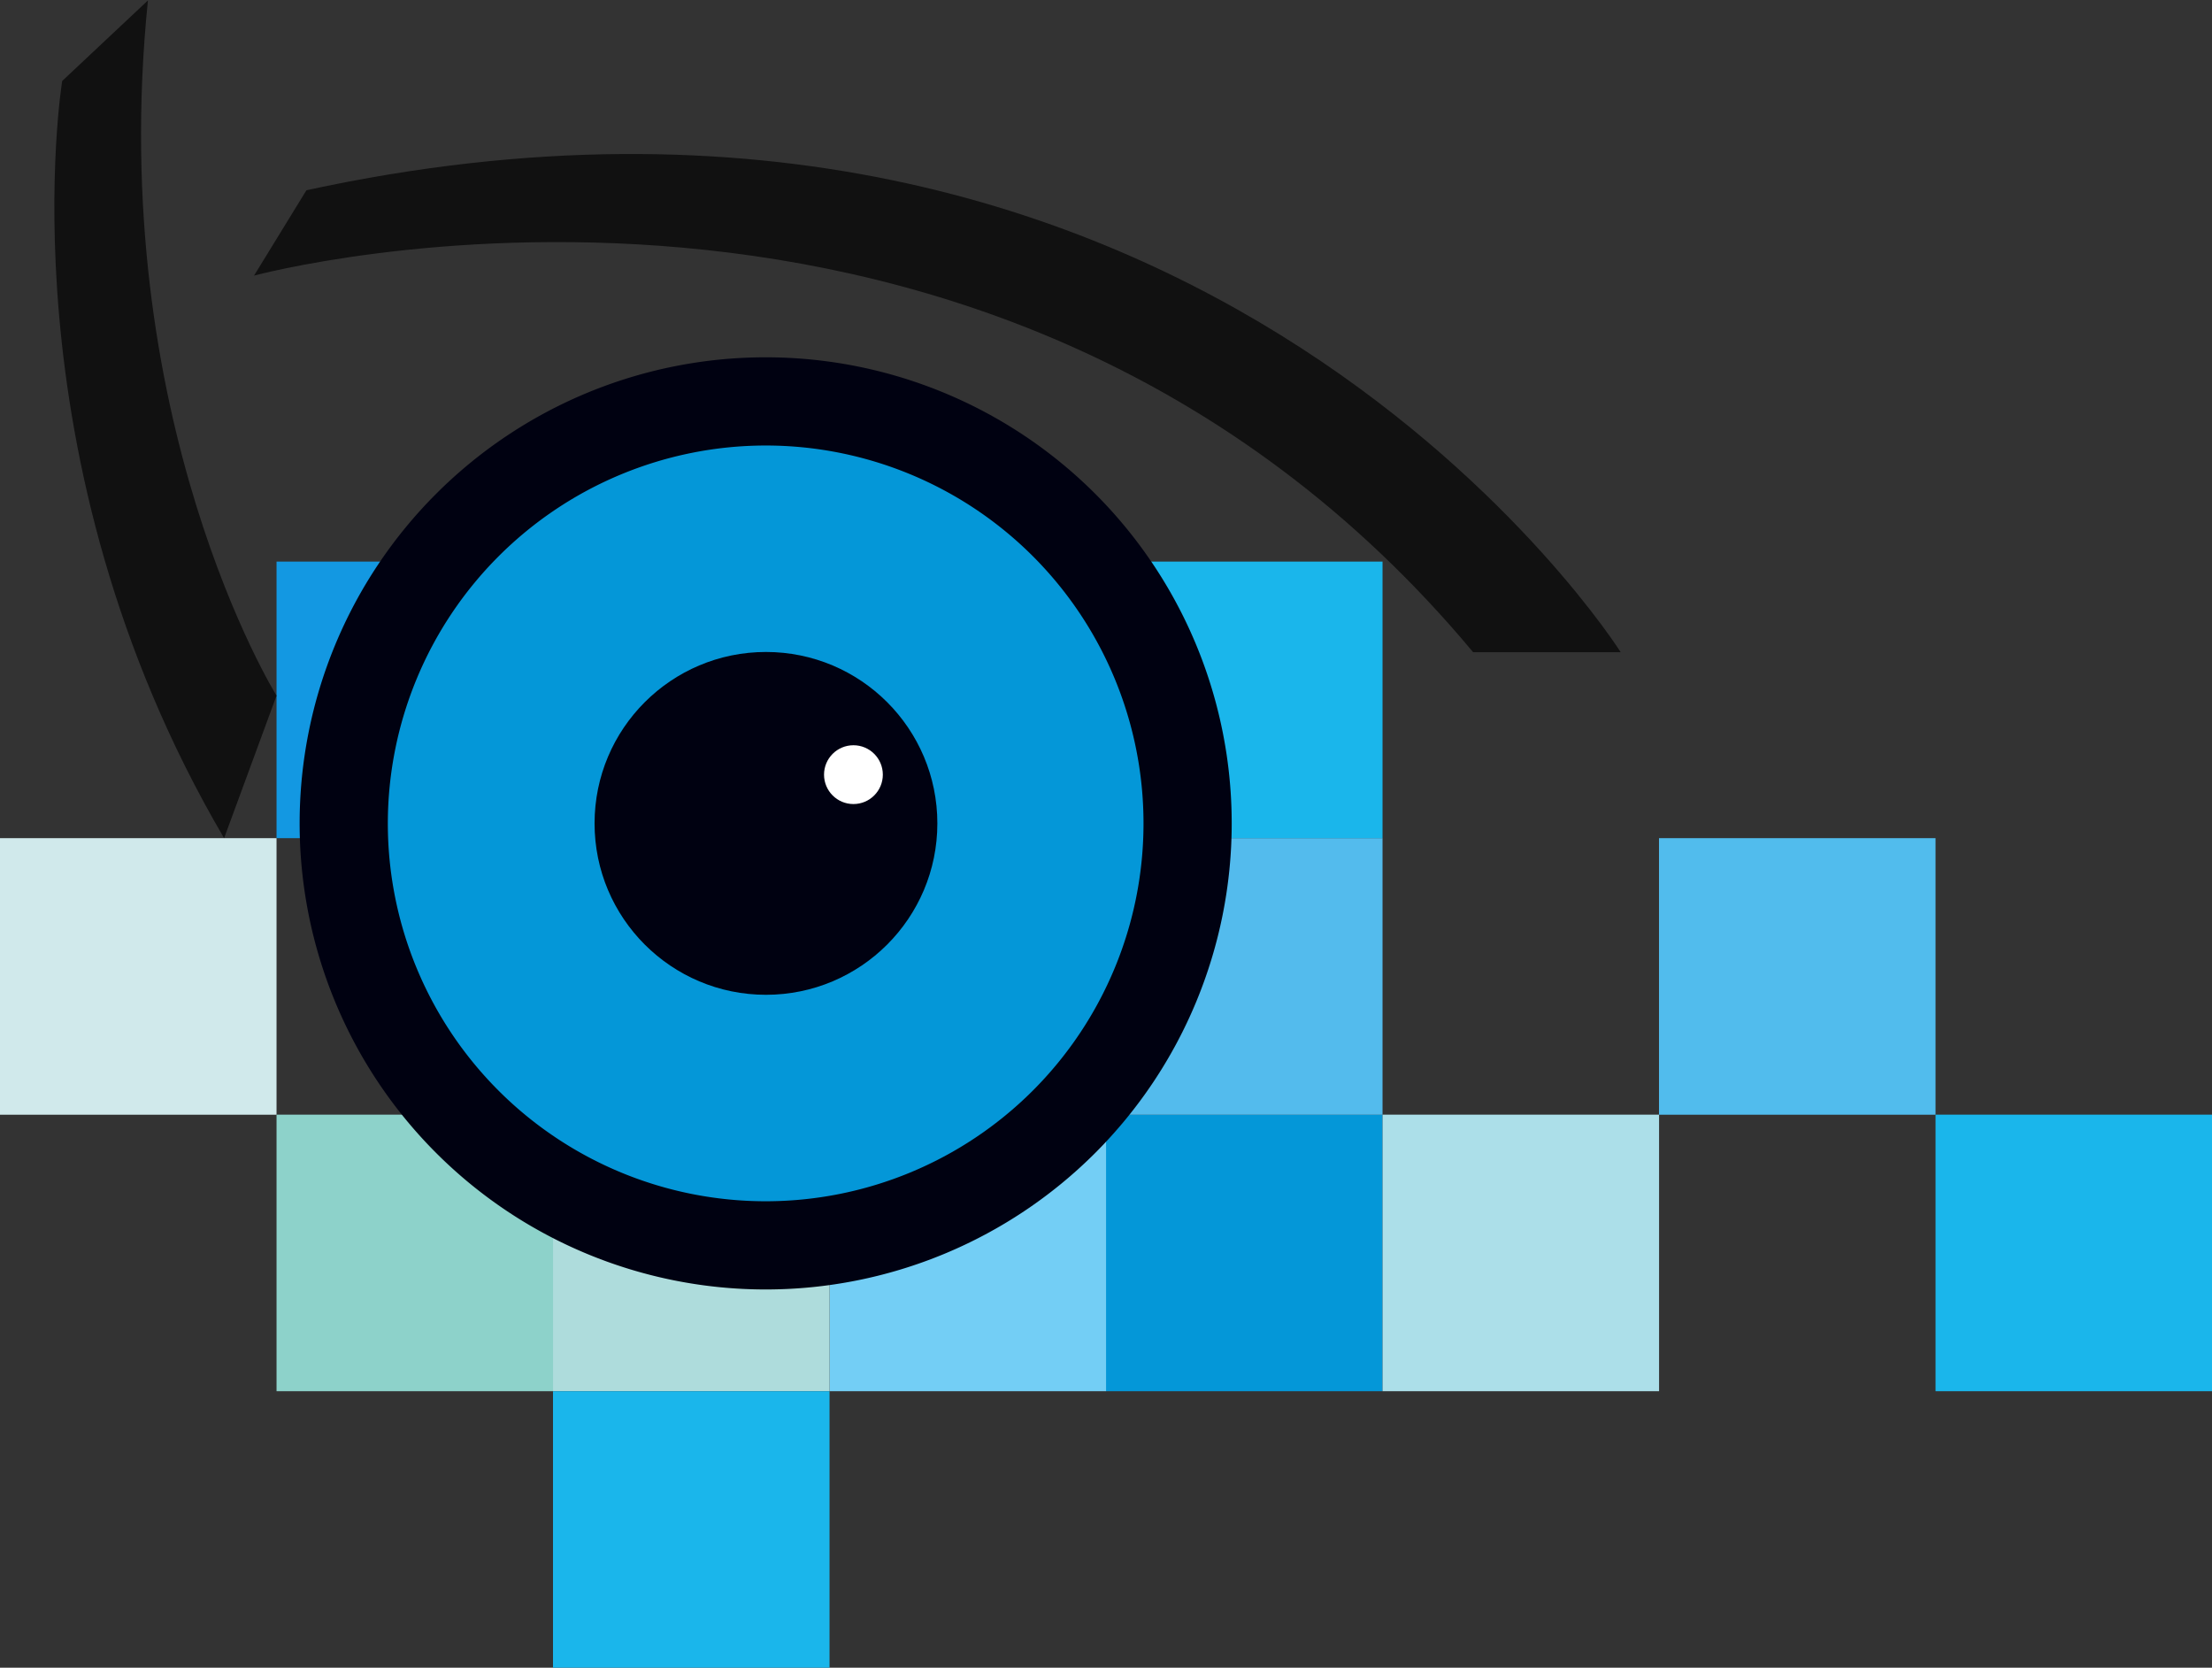 <svg xmlns="http://www.w3.org/2000/svg" viewBox="0 0 305.48 230.29">
    <rect x="0" y="0" width="305.48" height="230.29" fill="#333333" stroke="none"/>
    <defs>
        <style>
            .b{fill:#0497d8}.d{fill:#1ab6eb}.k{fill:#000111}.m{fill:#111}
        </style>
    </defs>
    <title>
        ISAMM logo
    </title>
    <rect x="38.19" y="77.55" width="38.19" height="38.19" style="fill:#1398e2"/>
    <rect class="b" x="152.74" y="153.92" width="38.19" height="38.19"/>
    <rect x="152.74" y="115.74" width="38.19" height="38.19" style="fill:#53bbed"/>
    <rect class="d" x="152.74" y="77.55" width="38.19" height="38.19"/>
    <rect x="114.56" y="153.92" width="38.19" height="38.19" style="fill:#73cef5"/>
    <rect x="76.37" y="153.92" width="38.19" height="38.19" style="fill:#aedcdc"/>
    <rect x="38.19" y="153.92" width="38.19" height="38.19" style="fill:#8dd2ca"/>
    <rect class="d" x="76.37" y="192.11" width="38.19" height="38.19"/>
    <rect y="115.74" width="38.19" height="38.19" style="fill:#d0e9eb"/>
    <rect x="190.93" y="153.92" width="38.19" height="38.19" style="fill:#acdfe9"/>
    <rect class="d" x="267.3" y="153.92" width="38.19" height="38.19"/>
    <rect x="229.11" y="115.74" width="38.19" height="38.19" style="fill:#51bced"/>
    <circle class="b" cx="233.04" cy="138.64" r="58.27" transform="translate(-157.04 180.45) rotate(-45)"/>
    <path class="k" d="M233,86.46a52.18,52.18,0,1,1-52.18,52.18A52.23,52.23,0,0,1,233,86.46m0-12.18a64.36,64.36,0,1,0,64.36,64.36A64.35,64.35,0,0,0,233,74.28Z" transform="translate(-127.26 -24.94)"/>
    <circle class="k" cx="105.78" cy="113.7" r="23.67"/>
    <circle cx="117.86" cy="106.97" r="4.06" style="fill:#fff"/>
    <path class="m" d="M351.08,115s-57.21-90.75-181.5-63.79L162.34,63S264.27,35.39,330.7,115Z" transform="translate(-127.26 -24.94)"/>
    <path class="m" d="M158.21,140.68,165.45,121s-23.68-38.14-17.76-96L135.85,36.12S127.3,88.06,158.21,140.68Z" transform="translate(-127.26 -24.94)"/>
</svg>
